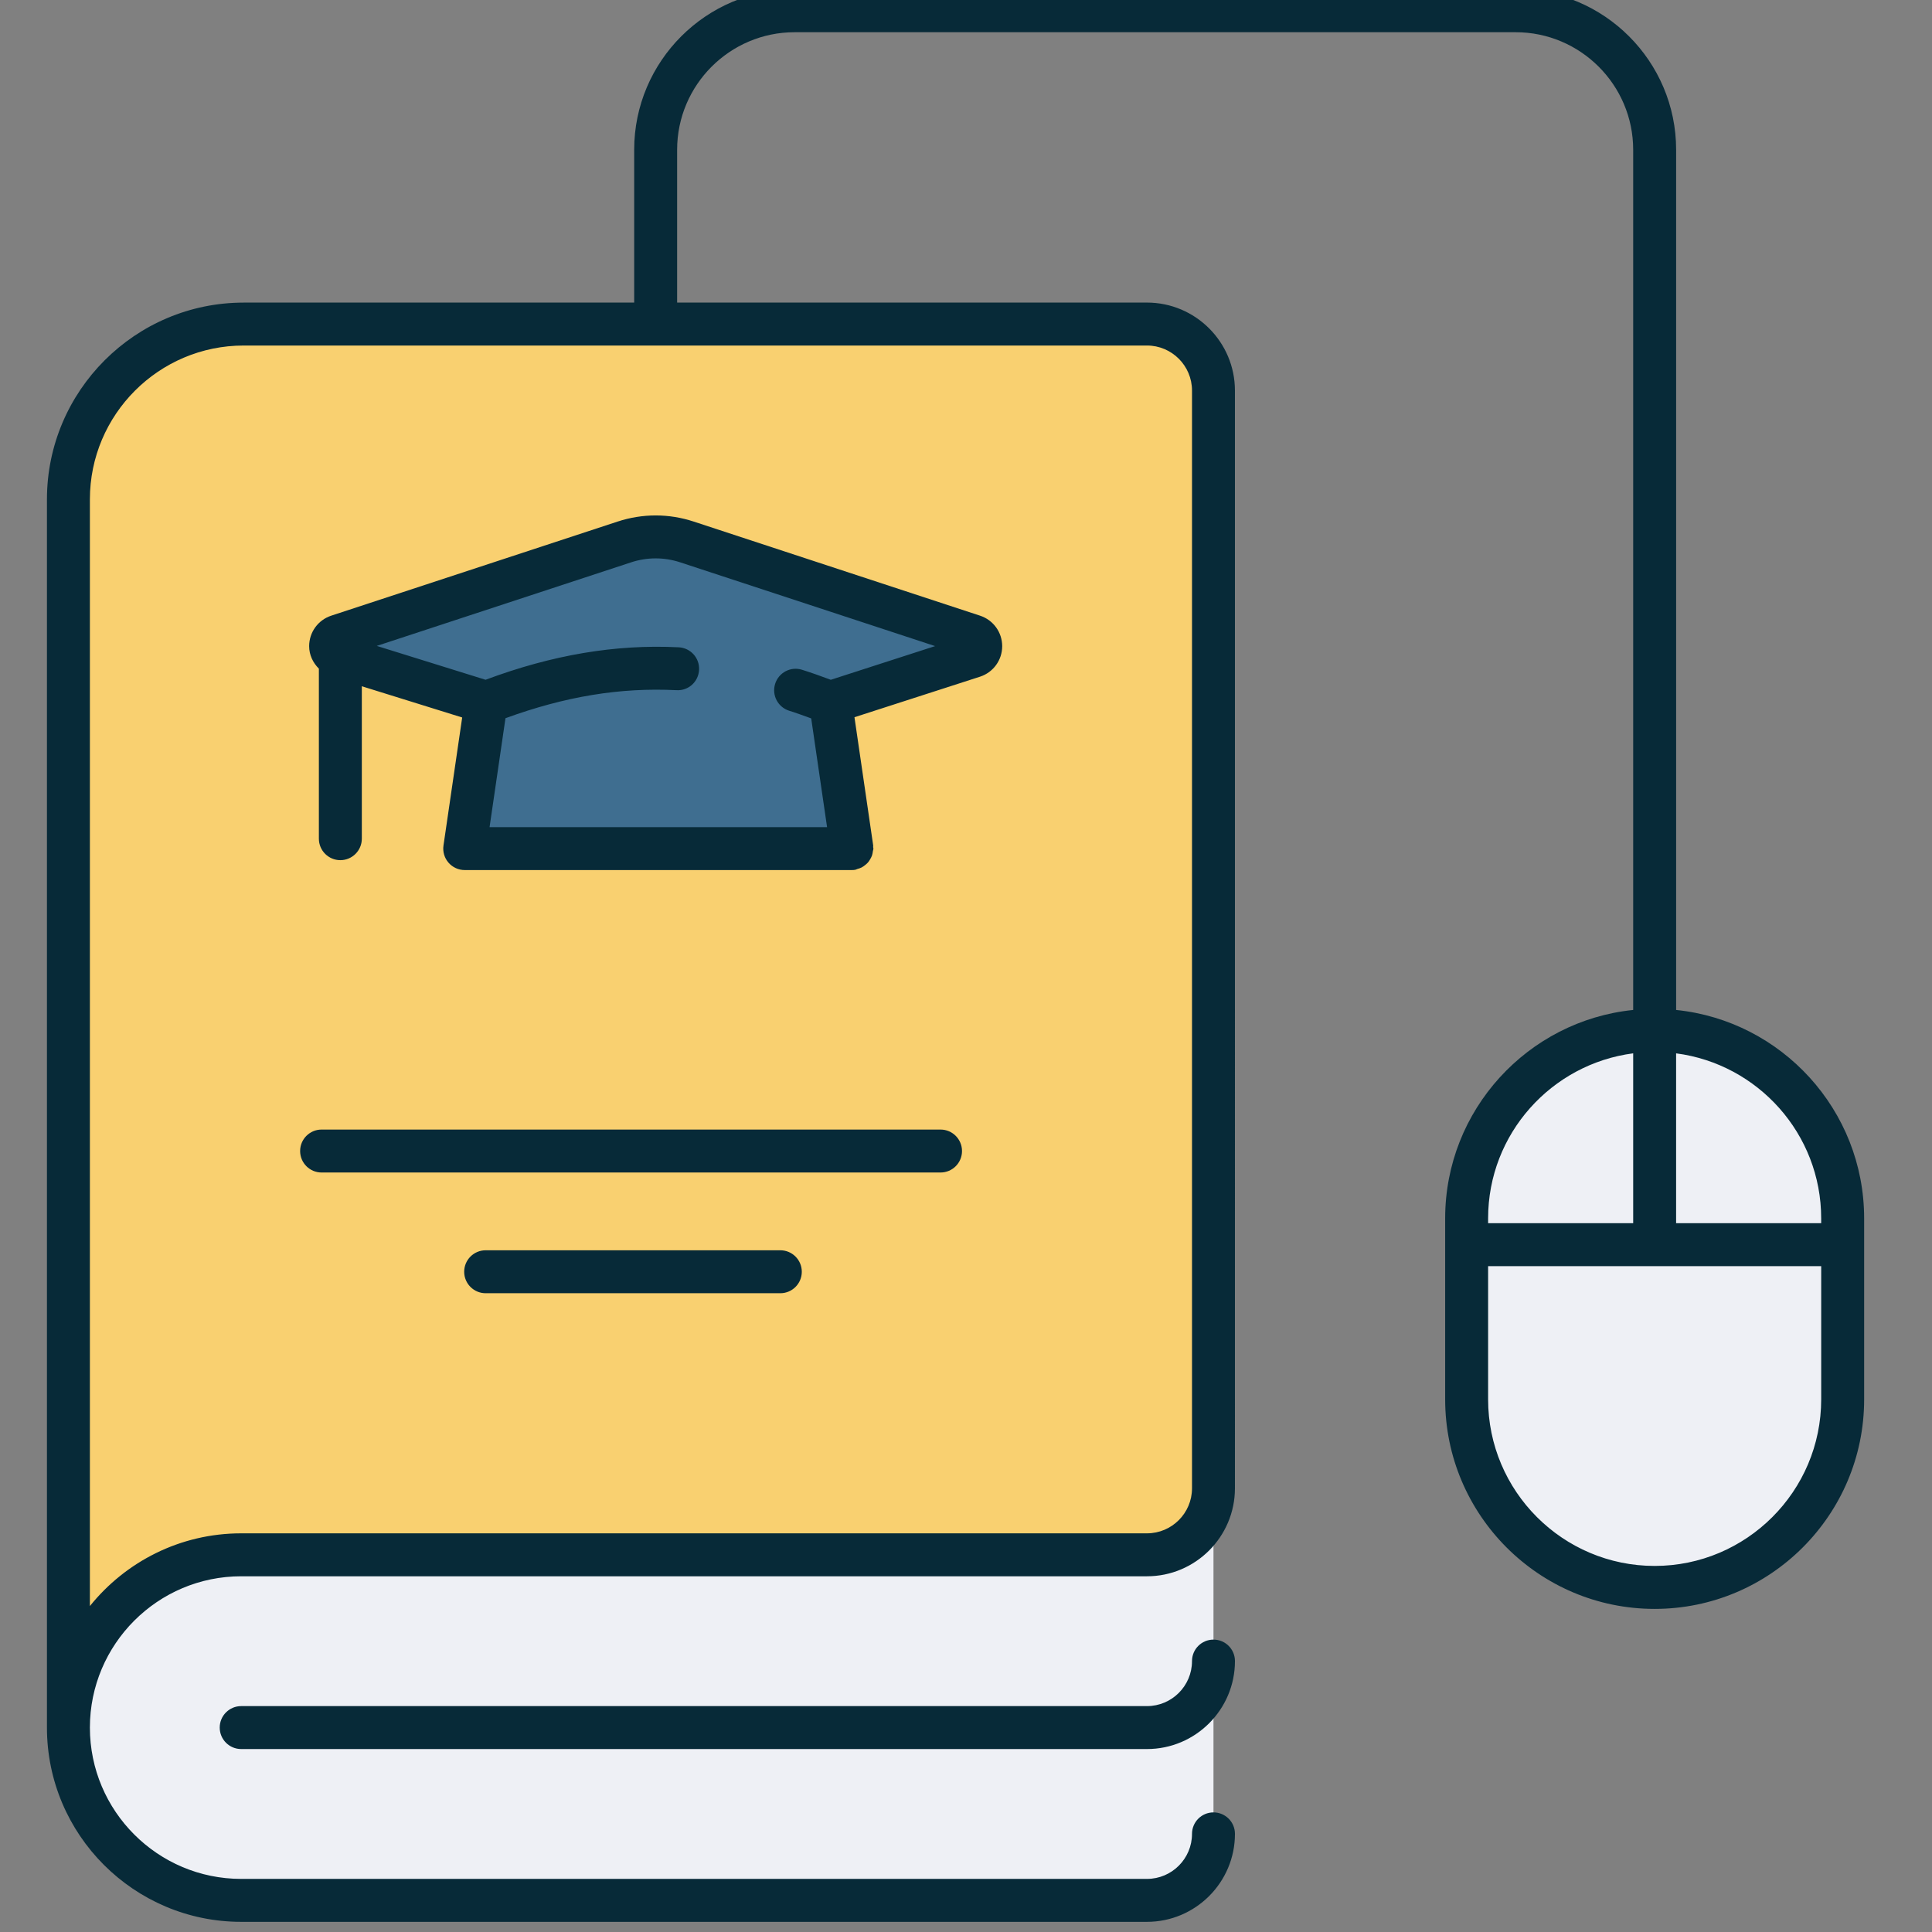 <?xml version="1.0" encoding="UTF-8" standalone="no" ?>
<!DOCTYPE svg PUBLIC "-//W3C//DTD SVG 1.1//EN" "http://www.w3.org/Graphics/SVG/1.1/DTD/svg11.dtd">
<svg xmlns="http://www.w3.org/2000/svg" xmlns:xlink="http://www.w3.org/1999/xlink" version="1.1" width="350" height="350" viewBox="0 0 350 350" xml:space="preserve">
<rect x="0" y="0" width="350" height="350" fill="#808080" stroke="none"/>
<desc>Created with Fabric.js 1.7.22</desc>
<defs>
</defs>
<g id="icon" style="stroke: none; stroke-width: 1; stroke-dasharray: none; stroke-linecap: butt; stroke-linejoin: miter; stroke-miterlimit: 10; fill: none; fill-rule: nonzero; opacity: 1;" transform="translate(-1.944 -1.944) scale(3.89 3.89)" >
	<path d="M 44.301 49.482 H 15.588 c -0.552 0 -1 -0.447 -1 -1 s 0.448 -1 1 -1 h 28.713 c 0.552 0 1 0.447 1 1 S 44.853 49.482 44.301 49.482 z" style="stroke: none; stroke-width: 1; stroke-dasharray: none; stroke-linecap: butt; stroke-linejoin: miter; stroke-miterlimit: 10; fill: rgb(7,42,56); fill-rule: nonzero; opacity: 1;" transform=" matrix(1 0 0 1 0 0) " stroke-linecap="round" />
	<path d="M 53.915 89 c 1.71 0 3.097 -1.386 3.097 -3.097 V 69.811 c 0 1.71 -1.386 3.097 -3.097 3.097 H 46.6 H 11.732 c -4.444 0 -8.046 3.602 -8.046 8.046 v 0 c 0 4.444 3.602 8.046 8.046 8.046 H 53.915" style="stroke: none; stroke-width: 1; stroke-dasharray: none; stroke-linecap: butt; stroke-linejoin: miter; stroke-miterlimit: 10; fill: rgb(238,240,245); fill-rule: nonzero; opacity: 1;" transform=" matrix(1 0 0 1 0 0) " stroke-linecap="round" />
	<path d="M 46.15 72.458 H 11.282 c -4.444 0 -8.046 3.602 -8.046 8.046 v 0 c 0 0 0 -57.197 0 -57.197 c 0 -4.509 3.656 -8.165 8.165 -8.165 h 42.064 c 1.71 0 3.097 1.386 3.097 3.097 v 51.123 c 0 1.71 -1.386 3.097 -3.097 3.097 H 46.15" style="stroke: none; stroke-width: 1; stroke-dasharray: none; stroke-linecap: butt; stroke-linejoin: miter; stroke-miterlimit: 10; fill: rgb(249,208,112); fill-rule: nonzero; opacity: 1;" transform=" matrix(1 0 0 1 0 0) " stroke-linecap="round" />
	<path d="M 39.179 33.212 l 6.651 -2.147 c 0.455 -0.15 0.455 -0.794 0 -0.944 l -13.338 -4.382 c -0.947 -0.311 -1.969 -0.311 -2.915 0 l -13.338 4.382 c -0.455 0.15 -0.455 0.794 0 0.944 l 6.898 2.147 l -0.994 6.808 h 18.031 L 39.179 33.212" style="stroke: none; stroke-width: 1; stroke-dasharray: none; stroke-linecap: butt; stroke-linejoin: miter; stroke-miterlimit: 10; fill: rgb(63,110,144); fill-rule: nonzero; opacity: 1;" transform=" matrix(1 0 0 1 0 0) " stroke-linecap="round" />
	<path d="M 44.301 55.104 H 15.477 c -0.552 0 -1 -0.447 -1 -1 s 0.448 -1 1 -1 h 28.824 c 0.552 0 1 0.447 1 1 S 44.853 55.104 44.301 55.104 z" style="stroke: none; stroke-width: 1; stroke-dasharray: none; stroke-linecap: butt; stroke-linejoin: miter; stroke-miterlimit: 10; fill: rgb(7,42,56); fill-rule: nonzero; opacity: 1;" transform=" matrix(1 0 0 1 0 0) " stroke-linecap="round" />
	<path d="M 36.84 60.726 H 23.117 c -0.552 0 -1 -0.447 -1 -1 s 0.448 -1 1 -1 H 36.84 c 0.552 0 1 0.447 1 1 S 37.392 60.726 36.84 60.726 z" style="stroke: none; stroke-width: 1; stroke-dasharray: none; stroke-linecap: butt; stroke-linejoin: miter; stroke-miterlimit: 10; fill: rgb(7,42,56); fill-rule: nonzero; opacity: 1;" transform=" matrix(1 0 0 1 0 0) " stroke-linecap="round" />
	<path d="M 46.142 29.172 l -13.338 -4.383 c -1.157 -0.38 -2.381 -0.38 -3.54 0 l -13.338 4.383 c -0.615 0.202 -1.029 0.773 -1.029 1.421 c 0 0.406 0.176 0.771 0.453 1.046 v 7.919 c 0 0.552 0.448 1 1 1 s 1 -0.448 1 -1 v -7.099 l 4.674 1.454 l -0.871 5.962 c -0.042 0.288 0.043 0.579 0.233 0.798 s 0.466 0.346 0.756 0.346 h 18.031 c 0 0 0.001 0 0.001 0 c 0.048 0 0.096 -0.003 0.144 -0.011 c 0.043 -0.006 0.077 -0.031 0.118 -0.042 c 0.066 -0.018 0.129 -0.037 0.189 -0.068 c 0.057 -0.029 0.106 -0.066 0.156 -0.105 c 0.051 -0.04 0.098 -0.079 0.141 -0.128 c 0.042 -0.049 0.074 -0.101 0.106 -0.157 c 0.032 -0.055 0.061 -0.109 0.082 -0.17 c 0.022 -0.064 0.031 -0.129 0.04 -0.197 c 0.005 -0.042 0.025 -0.08 0.025 -0.123 c 0 -0.025 -0.012 -0.046 -0.014 -0.071 c -0.002 -0.025 0.008 -0.048 0.004 -0.074 l -0.872 -5.972 l 5.852 -1.889 c 0.615 -0.203 1.029 -0.774 1.028 -1.422 C 47.171 29.945 46.757 29.374 46.142 29.172 z M 39.19 32.158 c -0.448 -0.166 -0.895 -0.329 -1.343 -0.468 c -0.526 -0.164 -1.087 0.132 -1.25 0.661 c -0.163 0.528 0.133 1.087 0.661 1.25 c 0.34 0.105 0.68 0.233 1.02 0.355 l 0.739 5.064 H 23.299 l 0.741 -5.073 c 2.786 -1.015 5.338 -1.437 7.968 -1.305 c 0.557 0.032 1.021 -0.396 1.048 -0.949 c 0.028 -0.552 -0.397 -1.021 -0.949 -1.048 c -2.945 -0.148 -5.891 0.354 -8.994 1.512 l -5.067 -1.577 l 11.842 -3.891 c 0.749 -0.247 1.542 -0.247 2.292 0 l 11.869 3.9 L 39.19 32.158 z" style="stroke: none; stroke-width: 1; stroke-dasharray: none; stroke-linecap: butt; stroke-linejoin: miter; stroke-miterlimit: 10; fill: rgb(7,42,56); fill-rule: nonzero; opacity: 1;" transform=" matrix(1 0 0 1 0 0) " stroke-linecap="round" />
	<path d="M 77.558 74.425 L 77.558 74.425 c -4.836 0 -8.756 -3.92 -8.756 -8.756 v -8.431 c 0 -4.836 3.92 -8.756 8.756 -8.756 h 0 c 4.836 0 8.756 3.92 8.756 8.756 v 8.431 C 86.314 70.505 82.394 74.425 77.558 74.425 z" style="stroke: none; stroke-width: 1; stroke-dasharray: none; stroke-linecap: butt; stroke-linejoin: miter; stroke-miterlimit: 10; fill: rgb(238,240,245); fill-rule: nonzero; opacity: 1;" transform=" matrix(1 0 0 1 0 0) " stroke-linecap="round" />
	<path d="M 56.012 77.857 c 0 1.156 -0.94 2.097 -2.097 2.097 H 11.732 c -0.552 0 -1 0.447 -1 1 s 0.448 1 1 1 h 42.183 c 2.259 0 4.097 -1.838 4.097 -4.097 c 0 -0.553 -0.447 -1 -1 -1 S 56.012 77.305 56.012 77.857 z" style="stroke: none; stroke-width: 1; stroke-dasharray: none; stroke-linecap: butt; stroke-linejoin: miter; stroke-miterlimit: 10; fill: rgb(7,42,56); fill-rule: nonzero; opacity: 1;" transform=" matrix(1 0 0 1 0 0) " stroke-linecap="round" />
	<path d="M 78.558 47.534 V 7.475 C 78.558 3.353 75.204 0 71.083 0 H 37.508 c -4.121 0 -7.474 3.353 -7.474 7.475 v 7.117 H 11.851 c -5.054 0 -9.165 4.111 -9.165 9.165 v 57.198 c 0 4.988 4.058 9.046 9.046 9.046 h 42.183 c 2.259 0 4.097 -1.838 4.097 -4.097 c 0 -0.553 -0.447 -1 -1 -1 s -1 0.447 -1 1 c 0 1.156 -0.94 2.097 -2.097 2.097 H 11.732 c -3.885 0 -7.046 -3.161 -7.046 -7.046 c 0 -3.886 3.161 -7.047 7.046 -7.047 h 34.868 h 7.314 c 2.259 0 4.097 -1.838 4.097 -4.097 V 18.688 c 0 -2.259 -1.838 -4.097 -4.097 -4.097 H 32.034 V 7.475 C 32.034 4.456 34.49 2 37.508 2 h 33.575 c 3.019 0 5.475 2.456 5.475 5.475 v 40.059 c -4.912 0.502 -8.756 4.662 -8.756 9.705 v 8.432 c 0 5.38 4.376 9.756 9.756 9.756 s 9.756 -4.376 9.756 -9.756 v -8.432 C 87.313 52.196 83.469 48.036 78.558 47.534 z M 56.012 18.688 v 51.123 c 0 1.156 -0.94 2.097 -2.097 2.097 h -7.314 H 11.732 c -2.847 0 -5.387 1.325 -7.046 3.387 V 23.756 c 0 -3.951 3.214 -7.165 7.165 -7.165 h 42.064 C 55.071 16.591 56.012 17.532 56.012 18.688 z M 85.313 57.238 v 0.227 h -6.756 v -7.91 C 82.362 50.048 85.313 53.302 85.313 57.238 z M 76.558 49.554 v 7.91 h -6.756 v -0.227 C 69.802 53.302 72.753 50.048 76.558 49.554 z M 77.558 73.426 c -4.276 0 -7.756 -3.479 -7.756 -7.756 v -6.205 h 15.512 v 6.205 C 85.313 69.946 81.834 73.426 77.558 73.426 z" style="stroke: none; stroke-width: 1; stroke-dasharray: none; stroke-linecap: butt; stroke-linejoin: miter; stroke-miterlimit: 10; fill: rgb(7,42,56); fill-rule: nonzero; opacity: 1;" transform=" matrix(1 0 0 1 0 0) " stroke-linecap="round" />
</g>
</svg>